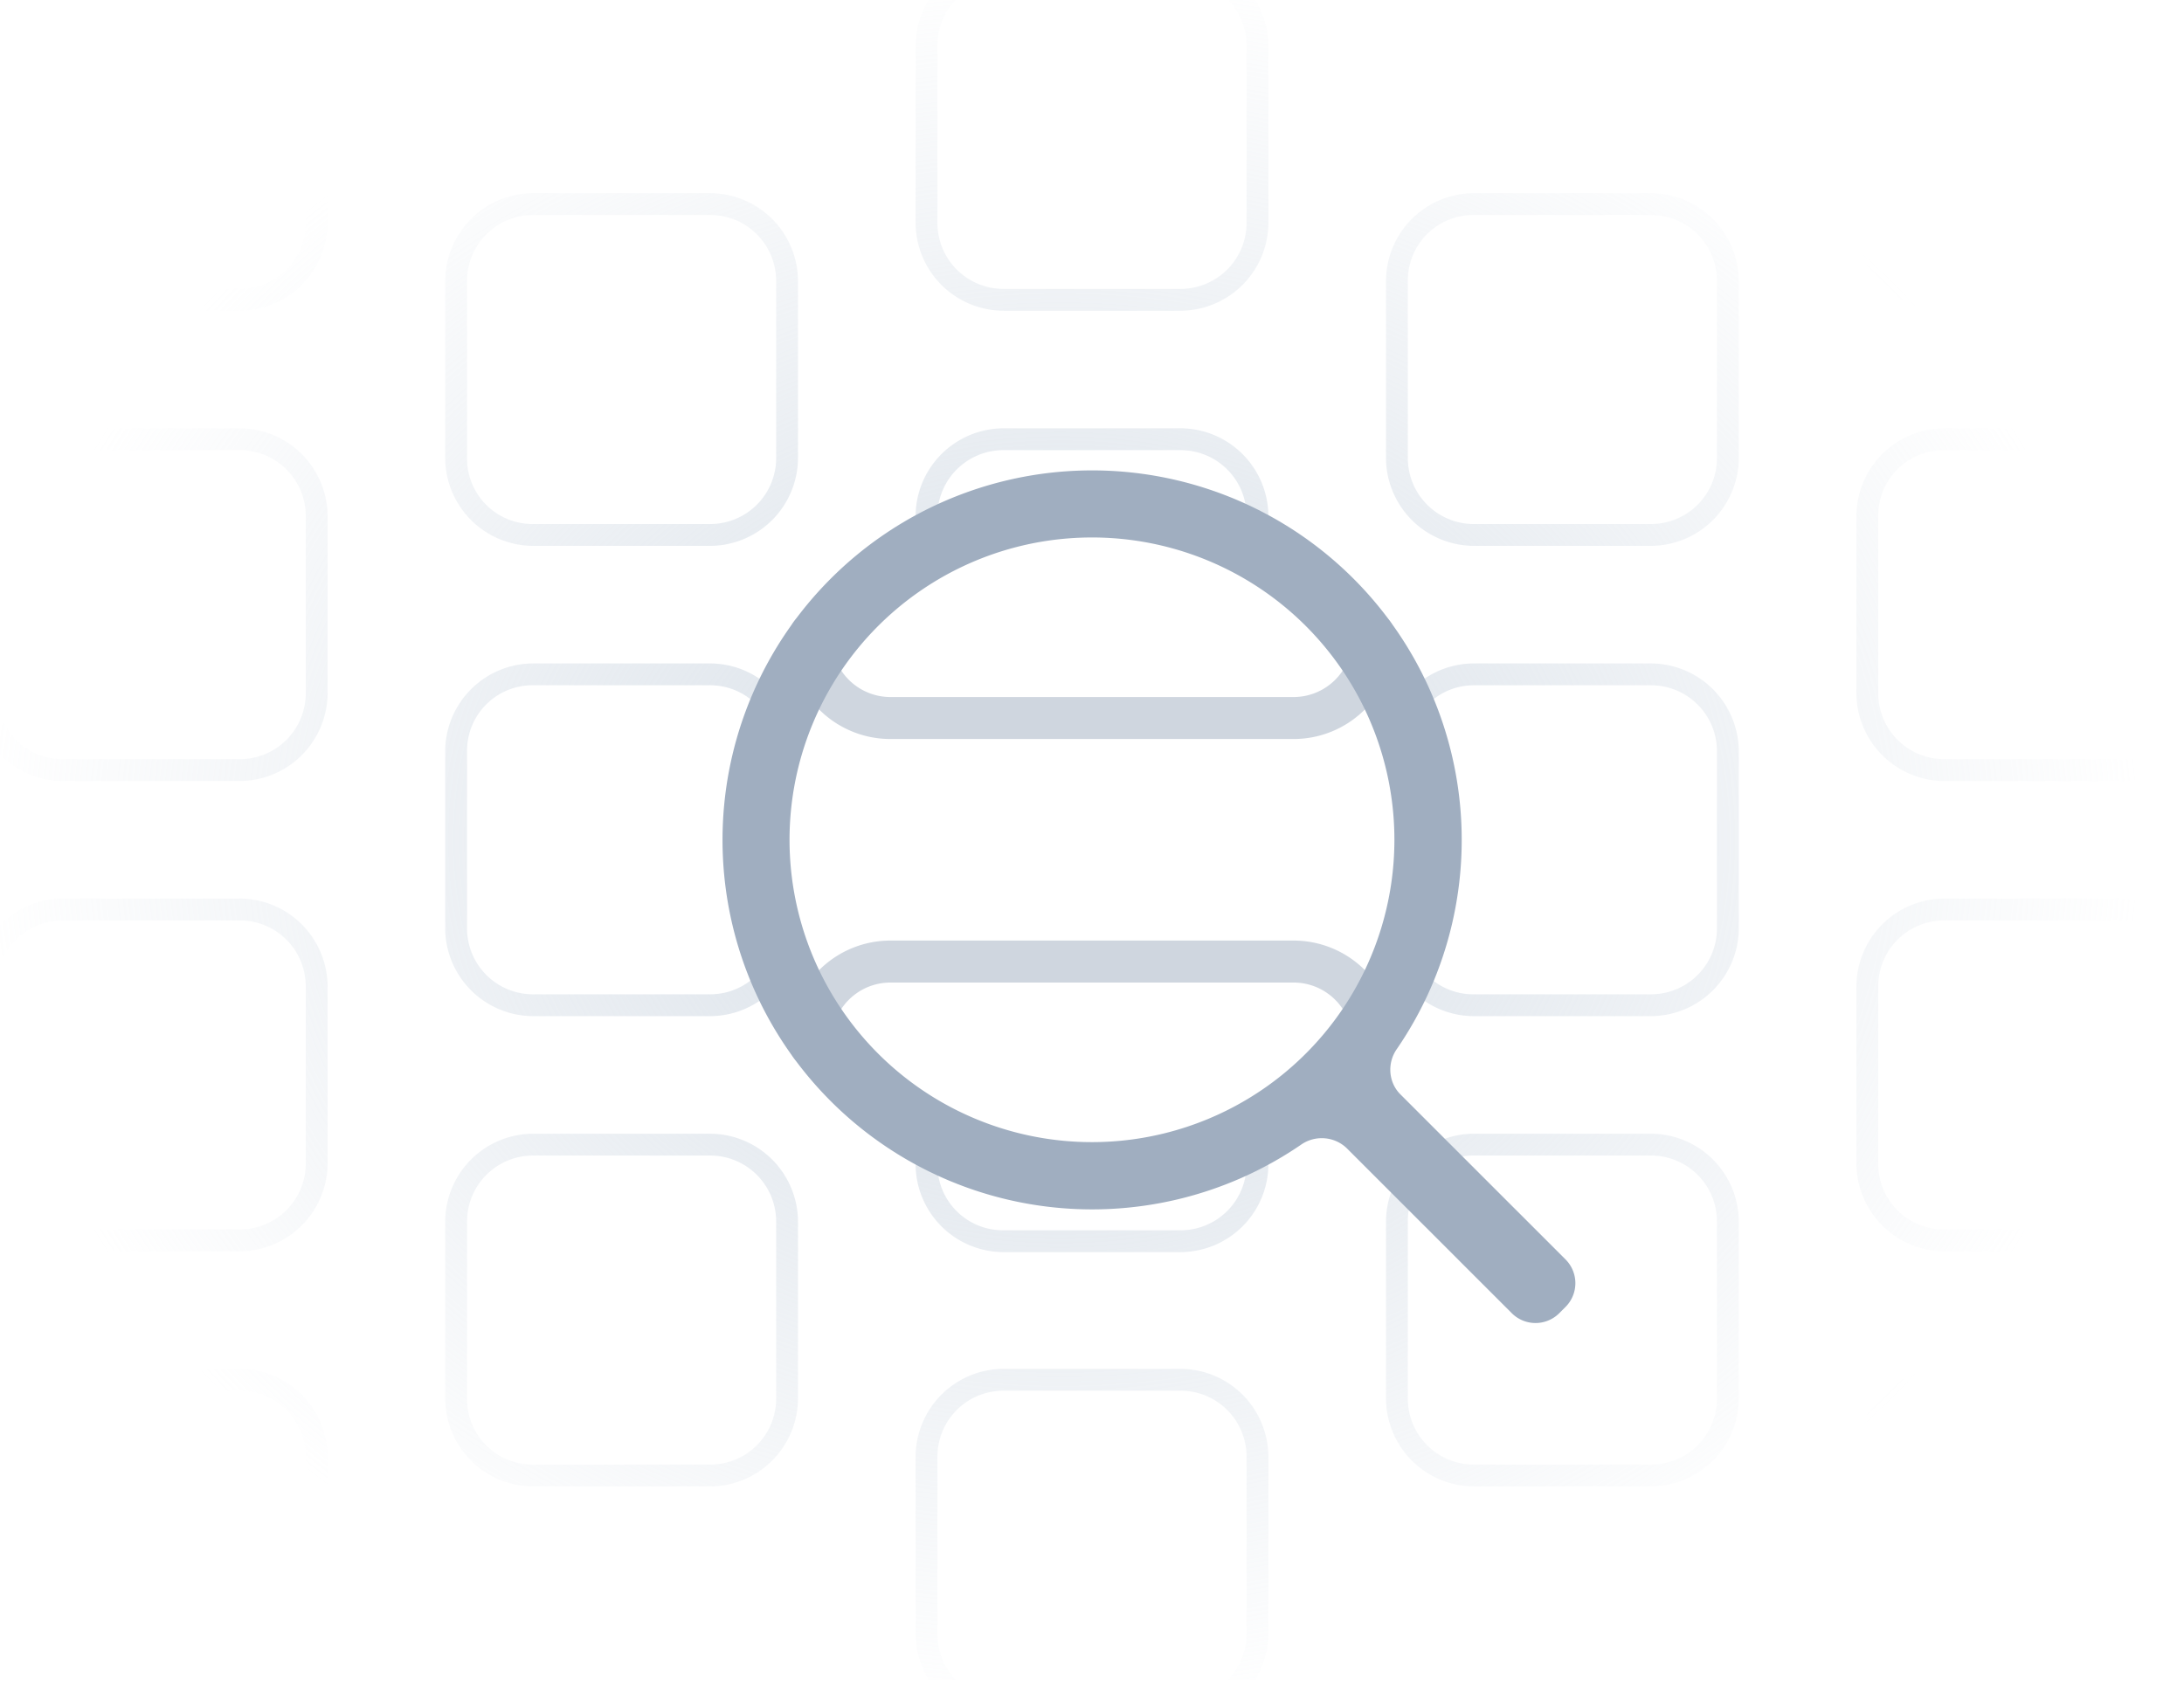 <svg xmlns="http://www.w3.org/2000/svg" fill="none" viewBox="0 0 240 185">
  <g clip-path="url(#a)">
    <path fill="url(#b)" fill-rule="evenodd" d="M26.307-2.215H6.923A7.2 7.2 0 0 0-.37 5.077v19.385a7.25 7.25 0 0 0 7.293 7.292h19.384a7.25 7.25 0 0 0 7.293-7.292V5.077a7.25 7.25 0 0 0-7.293-7.292m-19.384-2.4A9.69 9.69 0 0 0-2.77 5.077v19.385a9.69 9.69 0 0 0 9.693 9.692h19.384A9.693 9.693 0 0 0 36 24.462V5.077a9.693 9.693 0 0 0-9.693-9.692zm19.384 54.092H6.923A7.2 7.2 0 0 0-.37 56.769v19.385a7.25 7.25 0 0 0 7.293 7.292h19.384a7.25 7.25 0 0 0 7.293-7.292V56.769a7.25 7.25 0 0 0-7.293-7.292m-19.384-2.4a9.69 9.69 0 0 0-9.693 9.692v19.385a9.69 9.69 0 0 0 9.693 9.692h19.384A9.693 9.693 0 0 0 36 76.154V56.769a9.69 9.69 0 0 0-9.693-9.692zm0 54.092h19.384a7.25 7.25 0 0 1 7.293 7.293v19.384a7.25 7.25 0 0 1-7.293 7.292H6.923a7.2 7.2 0 0 1-5.184-2.108 7.19 7.19 0 0 1-2.109-5.184v-19.384a7.25 7.25 0 0 1 7.293-7.293m-9.693 7.293a9.693 9.693 0 0 1 9.693-9.693h19.384A9.69 9.69 0 0 1 36 108.462v19.384a9.694 9.694 0 0 1-9.693 9.692H6.923a9.694 9.694 0 0 1-9.693-9.692zm29.077 44.4H6.923a7.2 7.2 0 0 0-5.184 2.108 7.19 7.19 0 0 0-2.109 5.184v19.384a7.25 7.25 0 0 0 7.293 7.293h19.384a7.25 7.25 0 0 0 7.293-7.293v-19.384a7.25 7.25 0 0 0-7.293-7.292m-19.384-2.4a9.694 9.694 0 0 0-9.693 9.692v19.384a9.693 9.693 0 0 0 9.693 9.693h19.384A9.69 9.69 0 0 0 36 179.538v-19.384a9.694 9.694 0 0 0-9.693-9.692zM58.615 23.631H78a7.25 7.25 0 0 1 7.292 7.292v19.385A7.25 7.25 0 0 1 78 57.6H58.615a7.2 7.2 0 0 1-7.292-7.292V30.923a7.25 7.25 0 0 1 7.292-7.292m-9.692 7.292a9.69 9.69 0 0 1 9.692-9.692H78a9.69 9.69 0 0 1 9.692 9.692v19.385A9.69 9.69 0 0 1 78 60H58.615a9.69 9.69 0 0 1-9.692-9.692zM78 75.323H58.615a7.2 7.2 0 0 0-7.292 7.292V102a7.25 7.25 0 0 0 7.292 7.292H78A7.25 7.25 0 0 0 85.292 102v-2.123a28.6 28.6 0 0 0 1.754 5.631A9.69 9.69 0 0 1 78 111.692H58.615A9.694 9.694 0 0 1 48.923 102V82.615a9.69 9.69 0 0 1 9.692-9.692H78c4.061 0 7.569 2.492 9.046 6.185-.83 1.754-1.385 3.692-1.846 5.538v-2.03c0-4.062-3.139-7.293-7.2-7.293m61.384-12.83v-5.724a9.694 9.694 0 0 0-9.692-9.692h-19.385a9.693 9.693 0 0 0-9.692 9.692v5.723l2.4-1.477V56.77a7.25 7.25 0 0 1 7.292-7.292h19.385a7.25 7.25 0 0 1 7.292 7.292v4.246zm13.57 43.015a9.685 9.685 0 0 0 9.046 6.184h19.384a9.695 9.695 0 0 0 9.693-9.692V82.615a9.695 9.695 0 0 0-9.693-9.692H162a9.69 9.69 0 0 0-9.046 6.185c.83 1.754 1.384 3.692 1.846 5.538v-2.03c0-4.062 3.138-7.293 7.2-7.293h19.384a7.25 7.25 0 0 1 7.293 7.292V102a7.25 7.25 0 0 1-7.293 7.292H162a7.196 7.196 0 0 1-7.293-7.292v-2.123a28.6 28.6 0 0 1-1.753 5.631m-52.339 16.615v5.815a9.69 9.69 0 0 0 9.692 9.693h19.385a9.69 9.69 0 0 0 9.692-9.693v-5.723l-2.4 1.385v4.338a7.25 7.25 0 0 1-7.292 7.293h-19.385a7.2 7.2 0 0 1-5.217-2.141 7.19 7.19 0 0 1-2.075-5.244v-4.154l-2.4-1.384zm-42 4.892H78a7.25 7.25 0 0 1 7.292 7.293v19.384A7.25 7.25 0 0 1 78 160.985H58.615a7.2 7.2 0 0 1-5.184-2.109 7.2 7.2 0 0 1-2.108-5.184v-19.384a7.25 7.25 0 0 1 7.292-7.293m-9.692 7.293a9.693 9.693 0 0 1 9.692-9.693H78a9.695 9.695 0 0 1 9.692 9.693v19.384A9.693 9.693 0 0 1 78 163.385H58.615a9.695 9.695 0 0 1-9.692-9.693zM129.692-2.215h-19.385a7.2 7.2 0 0 0-7.292 7.292v19.385a7.25 7.25 0 0 0 7.292 7.292h19.385a7.25 7.25 0 0 0 7.292-7.292V5.077a7.25 7.25 0 0 0-7.292-7.292m-19.385-2.4a9.693 9.693 0 0 0-9.692 9.692v19.385a9.69 9.69 0 0 0 9.692 9.692h19.385a9.694 9.694 0 0 0 9.692-9.692V5.077a9.694 9.694 0 0 0-9.692-9.692zm-7.292 164.769a7.25 7.25 0 0 1 7.292-7.292h19.385a7.25 7.25 0 0 1 7.292 7.292v19.384a7.25 7.25 0 0 1-7.292 7.293h-19.385a7.2 7.2 0 0 1-5.184-2.108 7.22 7.22 0 0 1-2.108-5.185zm-2.4 0a9.69 9.69 0 0 1 9.692-9.692h19.385a9.7 9.7 0 0 1 6.854 2.838 9.7 9.7 0 0 1 2.838 6.854v19.384a9.695 9.695 0 0 1-9.692 9.693h-19.385a9.69 9.69 0 0 1-9.692-9.693zm80.769-136.523H162a7.2 7.2 0 0 0-5.184 2.108 7.2 7.2 0 0 0-2.109 5.184v19.385A7.25 7.25 0 0 0 162 57.6h19.384a7.25 7.25 0 0 0 7.293-7.292V30.923a7.25 7.25 0 0 0-7.293-7.292M162 21.23a9.69 9.69 0 0 0-9.693 9.692v19.385A9.695 9.695 0 0 0 162 60h19.384a9.693 9.693 0 0 0 9.693-9.692V30.923a9.695 9.695 0 0 0-9.693-9.692zm19.384 105.784H162a7.188 7.188 0 0 0-5.184 2.109 7.19 7.19 0 0 0-2.109 5.184v19.384a7.25 7.25 0 0 0 7.293 7.293h19.384a7.25 7.25 0 0 0 7.293-7.293v-19.384a7.25 7.25 0 0 0-7.293-7.293m-19.384-2.4a9.696 9.696 0 0 0-9.693 9.693v19.384a9.696 9.696 0 0 0 9.693 9.693h19.384a9.696 9.696 0 0 0 9.693-9.693v-19.384a9.696 9.696 0 0 0-9.693-9.693zm51.692-126.83h19.385a7.25 7.25 0 0 1 7.292 7.292v19.385a7.25 7.25 0 0 1-7.292 7.292h-19.385a7.2 7.2 0 0 1-7.292-7.292V5.077a7.25 7.25 0 0 1 7.292-7.292M204 5.077a9.69 9.69 0 0 1 9.692-9.692h19.385a9.693 9.693 0 0 1 9.692 9.692v19.385a9.69 9.69 0 0 1-9.692 9.692h-19.385A9.69 9.69 0 0 1 204 24.462zm29.077 44.4h-19.385a7.2 7.2 0 0 0-6.762 4.487 7.2 7.2 0 0 0-.53 2.805v19.385a7.25 7.25 0 0 0 7.292 7.292h19.385a7.25 7.25 0 0 0 7.292-7.292V56.769a7.25 7.25 0 0 0-7.292-7.292m-19.385-2.4A9.69 9.69 0 0 0 204 56.769v19.385a9.69 9.69 0 0 0 9.692 9.692h19.385a9.693 9.693 0 0 0 9.692-9.692V56.769a9.69 9.69 0 0 0-9.692-9.692zm0 54.092h19.385a7.25 7.25 0 0 1 7.292 7.293v19.384a7.25 7.25 0 0 1-7.292 7.292h-19.385a7.19 7.19 0 0 1-5.184-2.108 7.2 7.2 0 0 1-1.578-2.379 7.2 7.2 0 0 1-.53-2.805v-19.384a7.25 7.25 0 0 1 7.292-7.293M204 108.462a9.69 9.69 0 0 1 9.692-9.693h19.385a9.693 9.693 0 0 1 9.692 9.693v19.384a9.69 9.69 0 0 1-9.692 9.692h-19.385a9.69 9.69 0 0 1-9.692-9.692zm29.077 44.4h-19.385a7.19 7.19 0 0 0-5.184 2.108 7.2 7.2 0 0 0-1.578 2.379 7.2 7.2 0 0 0-.53 2.805v19.384a7.25 7.25 0 0 0 7.292 7.293h19.385a7.25 7.25 0 0 0 7.292-7.293v-19.384a7.25 7.25 0 0 0-7.292-7.292m-19.385-2.4a9.69 9.69 0 0 0-9.692 9.692v19.384a9.69 9.69 0 0 0 9.692 9.693h19.385a9.69 9.69 0 0 0 9.692-9.693v-19.384a9.69 9.69 0 0 0-9.692-9.692z" clip-rule="evenodd"/>
    <path fill="#A0AEC0" fill-opacity=".5" d="M87.231 68.308c1.385-1.847 4.154-.923 4.154 1.477v.369a6.46 6.46 0 0 0 6.462 6.461h44.307a6.46 6.46 0 0 0 6.462-6.461v-.37c0-2.307 2.769-3.415 4.154-1.476.276.369.461.923.461 1.477v.369a11.08 11.08 0 0 1-11.077 11.077H97.847A11.077 11.077 0 0 1 86.77 70.154v-.37c0-.553.184-1.107.461-1.476m65.539 48c.276-.37.461-.923.461-1.477v-.369a11.08 11.08 0 0 0-11.077-11.077H97.847a11.08 11.08 0 0 0-11.077 11.077v.369c0 .554.184 1.107.461 1.477 1.385 1.846 4.154.923 4.154-1.477v-.369A6.46 6.46 0 0 1 97.847 108h44.307a6.46 6.46 0 0 1 6.462 6.462v.369c0 2.307 2.769 3.415 4.154 1.477"/>
    <path fill="#A0AEC0" fill-rule="evenodd" d="M153.231 92.308a33.23 33.23 0 0 1-20.514 30.701A33.232 33.232 0 1 1 120 59.077a33.23 33.23 0 0 1 33.231 33.23m-5.262 33.877a3.97 3.97 0 0 0-4.984-.37 40.62 40.62 0 0 1-54.212-7.539 40.615 40.615 0 1 1 64.735-2.984c-1.108 1.57-.923 3.693.369 4.985l18.185 18.185a3.693 3.693 0 0 1 0 5.169l-.739.738a3.69 3.69 0 0 1-5.169 0z" clip-rule="evenodd"/>
  </g>
  <defs>
    <radialGradient id="b" cx="0" cy="0" r="1" gradientTransform="matrix(0 96.923 -119.218 0 116.449 92.308)" gradientUnits="userSpaceOnUse">
      <stop stop-color="#CBD5E0" stop-opacity=".8"/>
      <stop offset="1" stop-color="#CBD5E0" stop-opacity="0"/>
    </radialGradient>
    <clipPath id="a">
      <path fill="#fff" d="M0 0h240v184.615H0z"/>
    </clipPath>
  </defs>
</svg>
